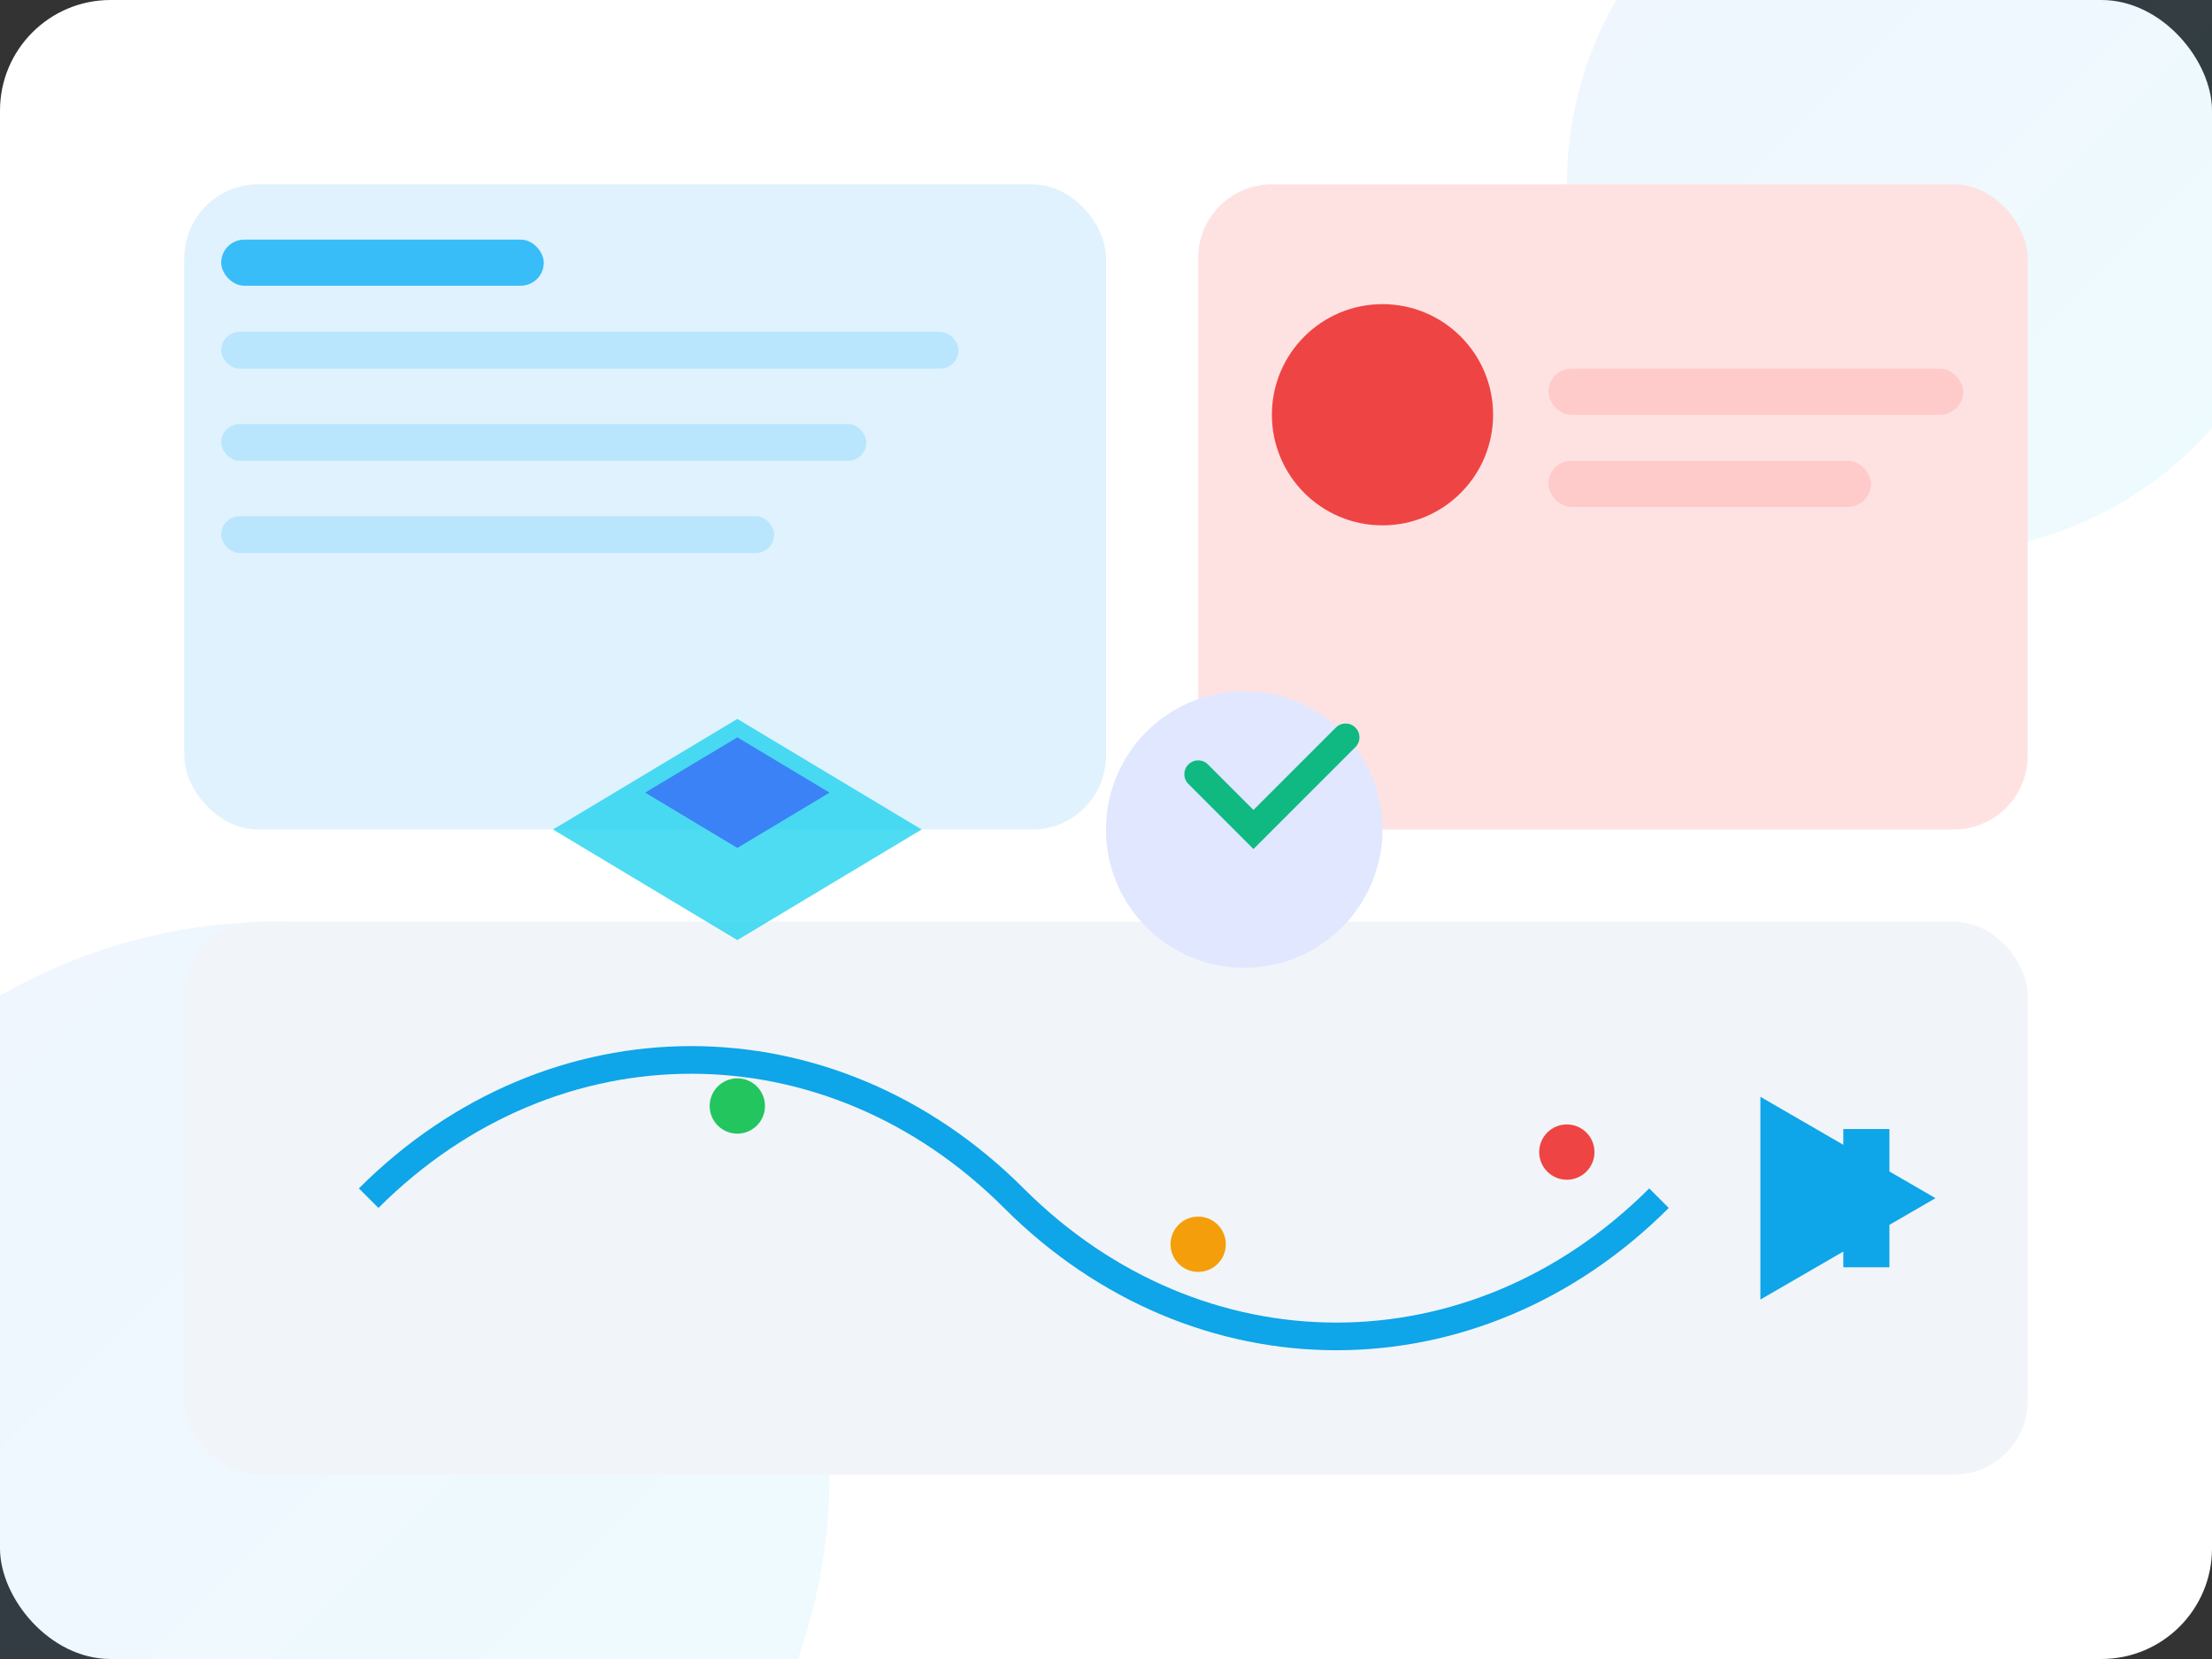 <svg width="480" height="360" viewBox="0 0 480 360" fill="none" xmlns="http://www.w3.org/2000/svg">
  <rect x="0" y="0" width="480" height="360" fill="#333333" stroke="none"/>
  <defs>
    <linearGradient id="g1" x1="0" y1="0" x2="1" y2="1">
      <stop offset="0%" stop-color="#3b82f6"/>
      <stop offset="100%" stop-color="#22d3ee"/>
    </linearGradient>
  </defs>
  <rect x="0" y="0" width="480" height="360" rx="24" fill="#ffffff"/>
  <g opacity="0.08">
    <circle cx="420" cy="40" r="80" fill="url(#g1)"/>
    <circle cx="60" cy="320" r="120" fill="url(#g1)"/>
  </g>
  <g>
    <rect x="40" y="40" width="200" height="140" rx="16" fill="#e0f2fe"/>
    <rect x="48" y="52" width="70" height="10" rx="5" fill="#38bdf8"/>
    <rect x="48" y="72" width="160" height="8" rx="4" fill="#bae6fd"/>
    <rect x="48" y="92" width="140" height="8" rx="4" fill="#bae6fd"/>
    <rect x="48" y="112" width="120" height="8" rx="4" fill="#bae6fd"/>
  </g>
  <g>
    <rect x="260" y="40" width="180" height="140" rx="16" fill="#fee2e2"/>
    <circle cx="300" cy="90" r="24" fill="#ef4444"/>
    <rect x="336" y="80" width="90" height="10" rx="5" fill="#fecaca"/>
    <rect x="336" y="100" width="70" height="10" rx="5" fill="#fecaca"/>
  </g>
  <g>
    <rect x="40" y="200" width="400" height="120" rx="16" fill="#f1f5f9"/>
    <path d="M80 260 C 120 220, 180 220, 220 260 S 320 300, 360 260" stroke="#0ea5e9" stroke-width="6" fill="none"/>
    <circle cx="160" cy="240" r="6" fill="#22c55e"/>
    <circle cx="260" cy="270" r="6" fill="#f59e0b"/>
    <circle cx="340" cy="250" r="6" fill="#ef4444"/>
  </g>
  <g>
    <path d="M420 260 l-38 -22 v44 z" fill="#0ea5e9"/>
    <rect x="400" y="245" width="10" height="30" fill="#0ea5e9"/>
  </g>
  <g>
    <path d="M120 180 l40 -24 l40 24 l-40 24 z" fill="#22d3ee" opacity="0.8"/>
    <path d="M140 172 l20 -12 l20 12 l-20 12 z" fill="#3b82f6"/>
  </g>
  <g>
    <path d="M240 180 a30 30 0 1 0 60 0 a30 30 0 1 0 -60 0" fill="#e0e7ff"/>
    <path d="M260 168 l12 12 l20 -20" stroke="#10b981" stroke-width="6" fill="none" stroke-linecap="round"/>
  </g>
</svg>
